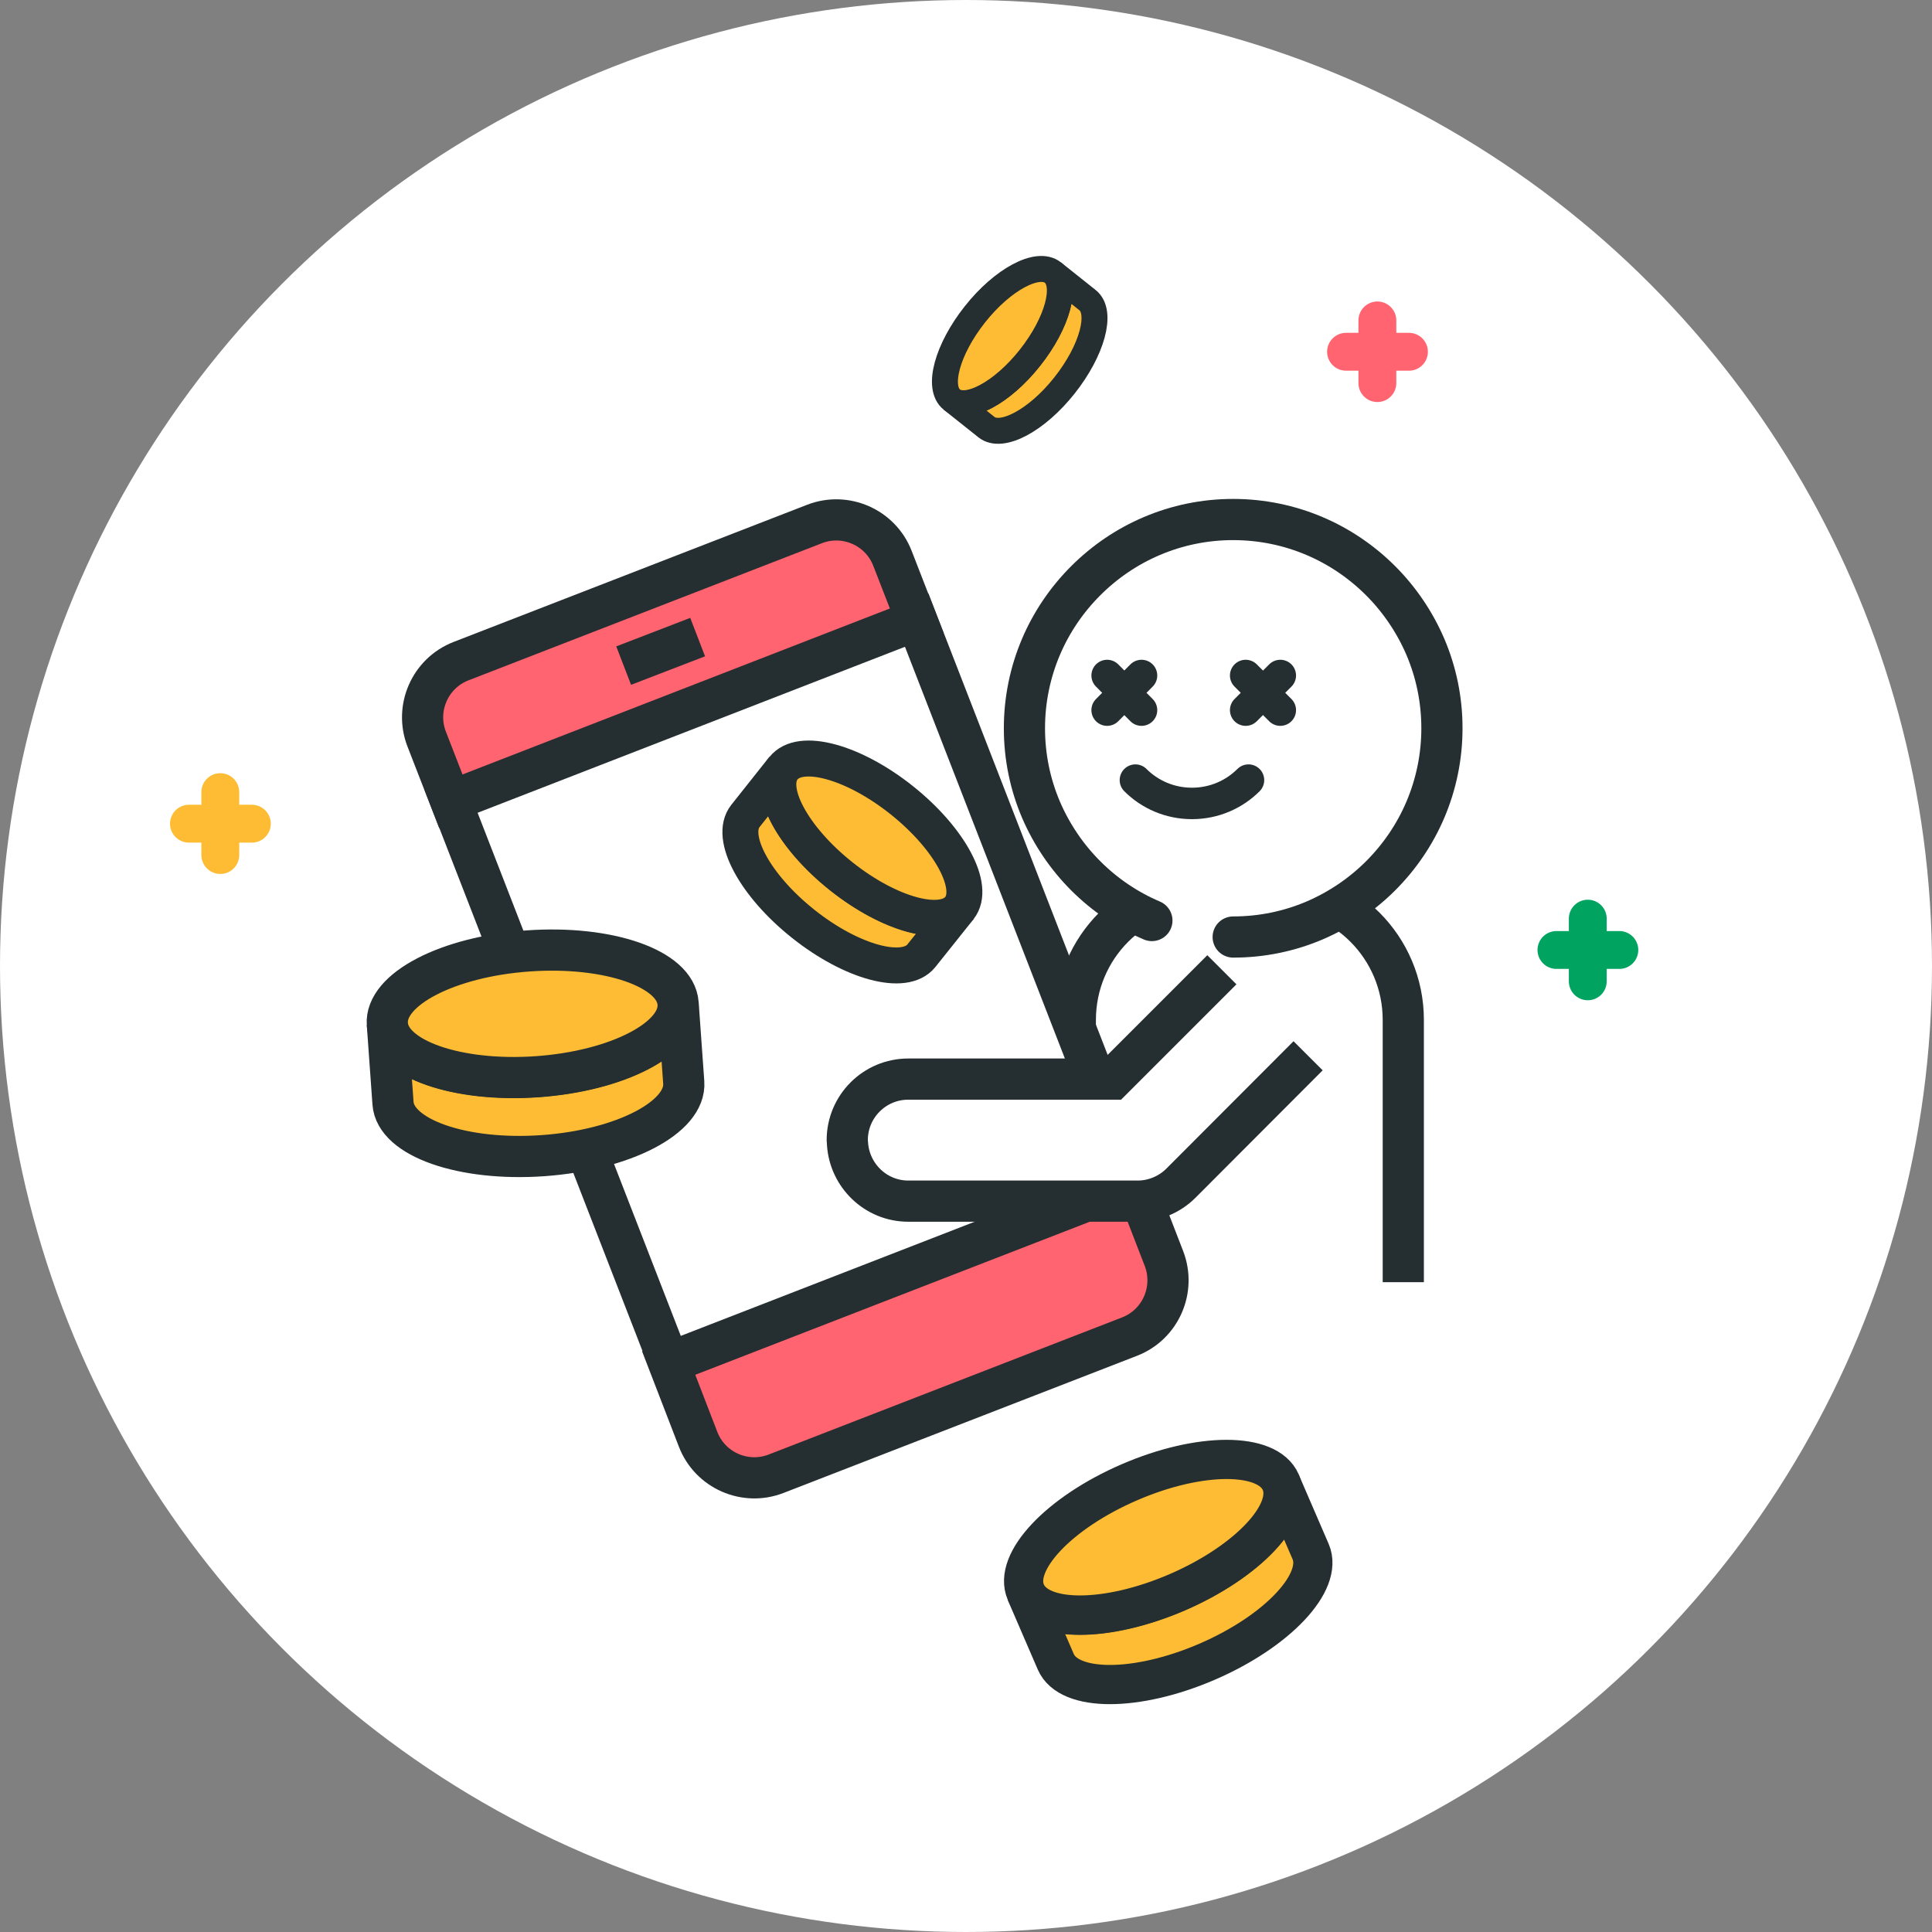 <?xml version="1.0" encoding="utf-8"?>
<!-- Generator: Adobe Illustrator 26.0.2, SVG Export Plug-In . SVG Version: 6.00 Build 0)  -->
<svg version="1.1" id="레이어_1" xmlns="http://www.w3.org/2000/svg" xmlns:xlink="http://www.w3.org/1999/xlink" x="0px"
	 y="0px" viewBox="0 0 82 82" style="enable-background:new 0 0 82 82;" xml:space="preserve">
<rect x="0" y="0" width="82" height="82" fill="#808080" stroke="none"/>
<style type="text/css">
	.st0{fill:#FFFFFF;}
	.st1{fill:#FFFFFF;stroke:#252E30;stroke-width:1.748;}
	.st2{fill:#FFFFFF;stroke:#252E30;stroke-width:1.748;stroke-linecap:round;stroke-linejoin:round;}
	.st3{fill:#FF6470;stroke:#252E30;stroke-width:1.748;}
	.st4{fill:#FDBC33;stroke:#252E30;stroke-width:1.748;}
	.st5{fill:#FDBC33;stroke:#252E30;stroke-width:1.664;}
	.st6{fill:#FDBC33;stroke:#252E30;stroke-width:1.526;}
	.st7{fill:#FDBC33;stroke:#252E30;stroke-width:1.102;}
	.st8{fill:#FFFFFF;stroke:#252E30;stroke-width:1.335;stroke-linecap:round;stroke-linejoin:round;}
	.st9{fill:none;stroke:#00A460;stroke-width:1.607;stroke-linecap:round;stroke-linejoin:round;}
	.st10{fill:none;stroke:#FF6470;stroke-width:1.607;stroke-linecap:round;stroke-linejoin:round;}
	.st11{fill:none;stroke:#FDBC33;stroke-width:1.607;stroke-linecap:round;stroke-linejoin:round;}
</style>
<g>
	<circle class="st0" cx="41" cy="41" r="41"/>
	<g>
		<path class="st1" d="M59.56,54.42V43.29c0-3.08-2.49-5.57-5.57-5.57h-2.78c-3.08,0-5.57,2.49-5.57,5.57v11.13"/>
		<g>
			<path class="st2" d="M48.89,39.07c-1.06-0.45-2.01-1.1-2.81-1.9c-0.8-0.8-1.45-1.76-1.9-2.81c-0.45-1.06-0.7-2.22-0.7-3.45
				c0-1.22,0.25-2.39,0.7-3.45c0.45-1.06,1.1-2.01,1.9-2.81c0.8-0.8,1.75-1.45,2.81-1.9c1.06-0.45,2.22-0.7,3.45-0.7
				c1.22,0,2.39,0.25,3.45,0.7c1.06,0.45,2.01,1.1,2.81,1.9c0.8,0.8,1.45,1.76,1.9,2.81c0.45,1.06,0.7,2.22,0.7,3.45
				c0,1.22-0.25,2.39-0.7,3.45c-0.45,1.06-1.1,2.01-1.9,2.81c-0.8,0.8-1.76,1.45-2.81,1.9c-1.06,0.45-2.22,0.7-3.45,0.7"/>
		</g>
		<g>
			<g>
				<path class="st3" d="M37.88,23.7c-0.51-1.32-2-1.97-3.31-1.46l-15,5.82c-1.32,0.51-1.97,2-1.46,3.31l1.03,2.65l19.77-7.67
					L37.88,23.7z"/>
				<path class="st3" d="M29.63,61.09c0.51,1.32,2,1.97,3.31,1.46l15-5.82c1.32-0.51,1.97-2,1.46-3.32l-1.25-3.23l-19.77,7.67
					L29.63,61.09z"/>
				
					<rect x="23.04" y="29.32" transform="matrix(0.932 -0.362 0.362 0.932 -12.947 15.013)" class="st1" width="21.21" height="25.57"/>
			</g>
			<line class="st1" x1="26.47" y1="28.25" x2="29.61" y2="27.04"/>
		</g>
		<path class="st1" d="M51.86,41.16l-3.83,3.83l-0.81,0.81h-8.67c-1.43,0-2.59,1.16-2.59,2.59c0,0.05,0.01,0.1,0.01,0.14
			c0.08,1.36,1.2,2.45,2.58,2.45h9.74c0.68,0,1.35-0.28,1.83-0.76l5.4-5.41"/>
		<g>
			<path class="st4" d="M22.8,45.69c-3.41,0.24-6.26-0.76-6.36-2.23l0.24,3.36c0.1,1.47,2.95,2.47,6.36,2.23
				c3.41-0.24,6.09-1.63,5.98-3.11l-0.24-3.36C28.89,44.06,26.21,45.45,22.8,45.69z"/>
			<path class="st4" d="M22.42,40.36c-3.41,0.24-6.09,1.63-5.98,3.11c0.1,1.47,2.95,2.47,6.36,2.23c3.41-0.24,6.09-1.63,5.98-3.11
				C28.68,41.11,25.83,40.12,22.42,40.36z"/>
		</g>
		<g>
			<path class="st5" d="M49.96,67.59c-2.99,1.29-5.86,1.29-6.42,0l1.27,2.94c0.56,1.29,3.43,1.29,6.42,0
				c2.99-1.29,4.95-3.38,4.4-4.67l-1.27-2.94C54.91,64.2,52.94,66.3,49.96,67.59z"/>
			<path class="st5" d="M47.94,62.91c-2.99,1.29-4.96,3.38-4.4,4.67c0.56,1.29,3.43,1.29,6.42,0c2.99-1.29,4.96-3.38,4.4-4.67
				C53.8,61.62,50.92,61.62,47.94,62.91z"/>
		</g>
		<g>
			<path class="st6" d="M35.7,37.18c-2.06-1.64-3.16-3.69-2.45-4.58l-1.61,2.03c-0.71,0.89,0.39,2.94,2.45,4.58
				c2.06,1.64,4.31,2.25,5.02,1.35l1.62-2.03C40.01,39.43,37.76,38.82,35.7,37.18z"/>
			<path class="st6" d="M38.27,33.96c-2.06-1.64-4.31-2.25-5.02-1.35c-0.71,0.89,0.39,2.94,2.45,4.58c2.06,1.64,4.31,2.25,5.02,1.35
				C41.42,37.65,40.33,35.6,38.27,33.96z"/>
		</g>
		<g>
			<path class="st7" d="M43.71,15.19c-1.18,1.49-2.67,2.28-3.31,1.77l1.47,1.17c0.64,0.51,2.13-0.28,3.31-1.77
				c1.18-1.49,1.62-3.11,0.98-3.62l-1.47-1.17C45.33,12.08,44.89,13.71,43.71,15.19z"/>
			<path class="st7" d="M41.38,13.34c-1.18,1.49-1.62,3.11-0.98,3.62c0.64,0.51,2.13-0.28,3.31-1.77c1.18-1.49,1.62-3.11,0.98-3.62
				C44.05,11.06,42.56,11.85,41.38,13.34z"/>
		</g>
		<g>
			<line class="st8" x1="48.45" y1="28.67" x2="46.99" y2="30.14"/>
			<line class="st8" x1="46.99" y1="28.67" x2="48.45" y2="30.14"/>
		</g>
		<g>
			<line class="st8" x1="54.34" y1="28.67" x2="52.87" y2="30.14"/>
			<line class="st8" x1="52.87" y1="28.67" x2="54.34" y2="30.14"/>
		</g>
		<path class="st8" d="M48.19,33.11c0.61,0.61,1.46,0.99,2.4,0.99l0,0l0,0c0.94,0,1.79-0.38,2.4-0.99"/>
	</g>
	<g>
		<line class="st9" x1="66.06" y1="40.32" x2="68.73" y2="40.32"/>
		<line class="st9" x1="67.39" y1="38.99" x2="67.39" y2="41.65"/>
	</g>
	<g>
		<line class="st10" x1="57.13" y1="14.93" x2="59.8" y2="14.93"/>
		<line class="st10" x1="58.46" y1="13.6" x2="58.46" y2="16.26"/>
	</g>
	<g>
		<line class="st11" x1="8.02" y1="34.96" x2="10.69" y2="34.96"/>
		<line class="st11" x1="9.35" y1="33.62" x2="9.35" y2="36.29"/>
	</g>
</g>
</svg>
